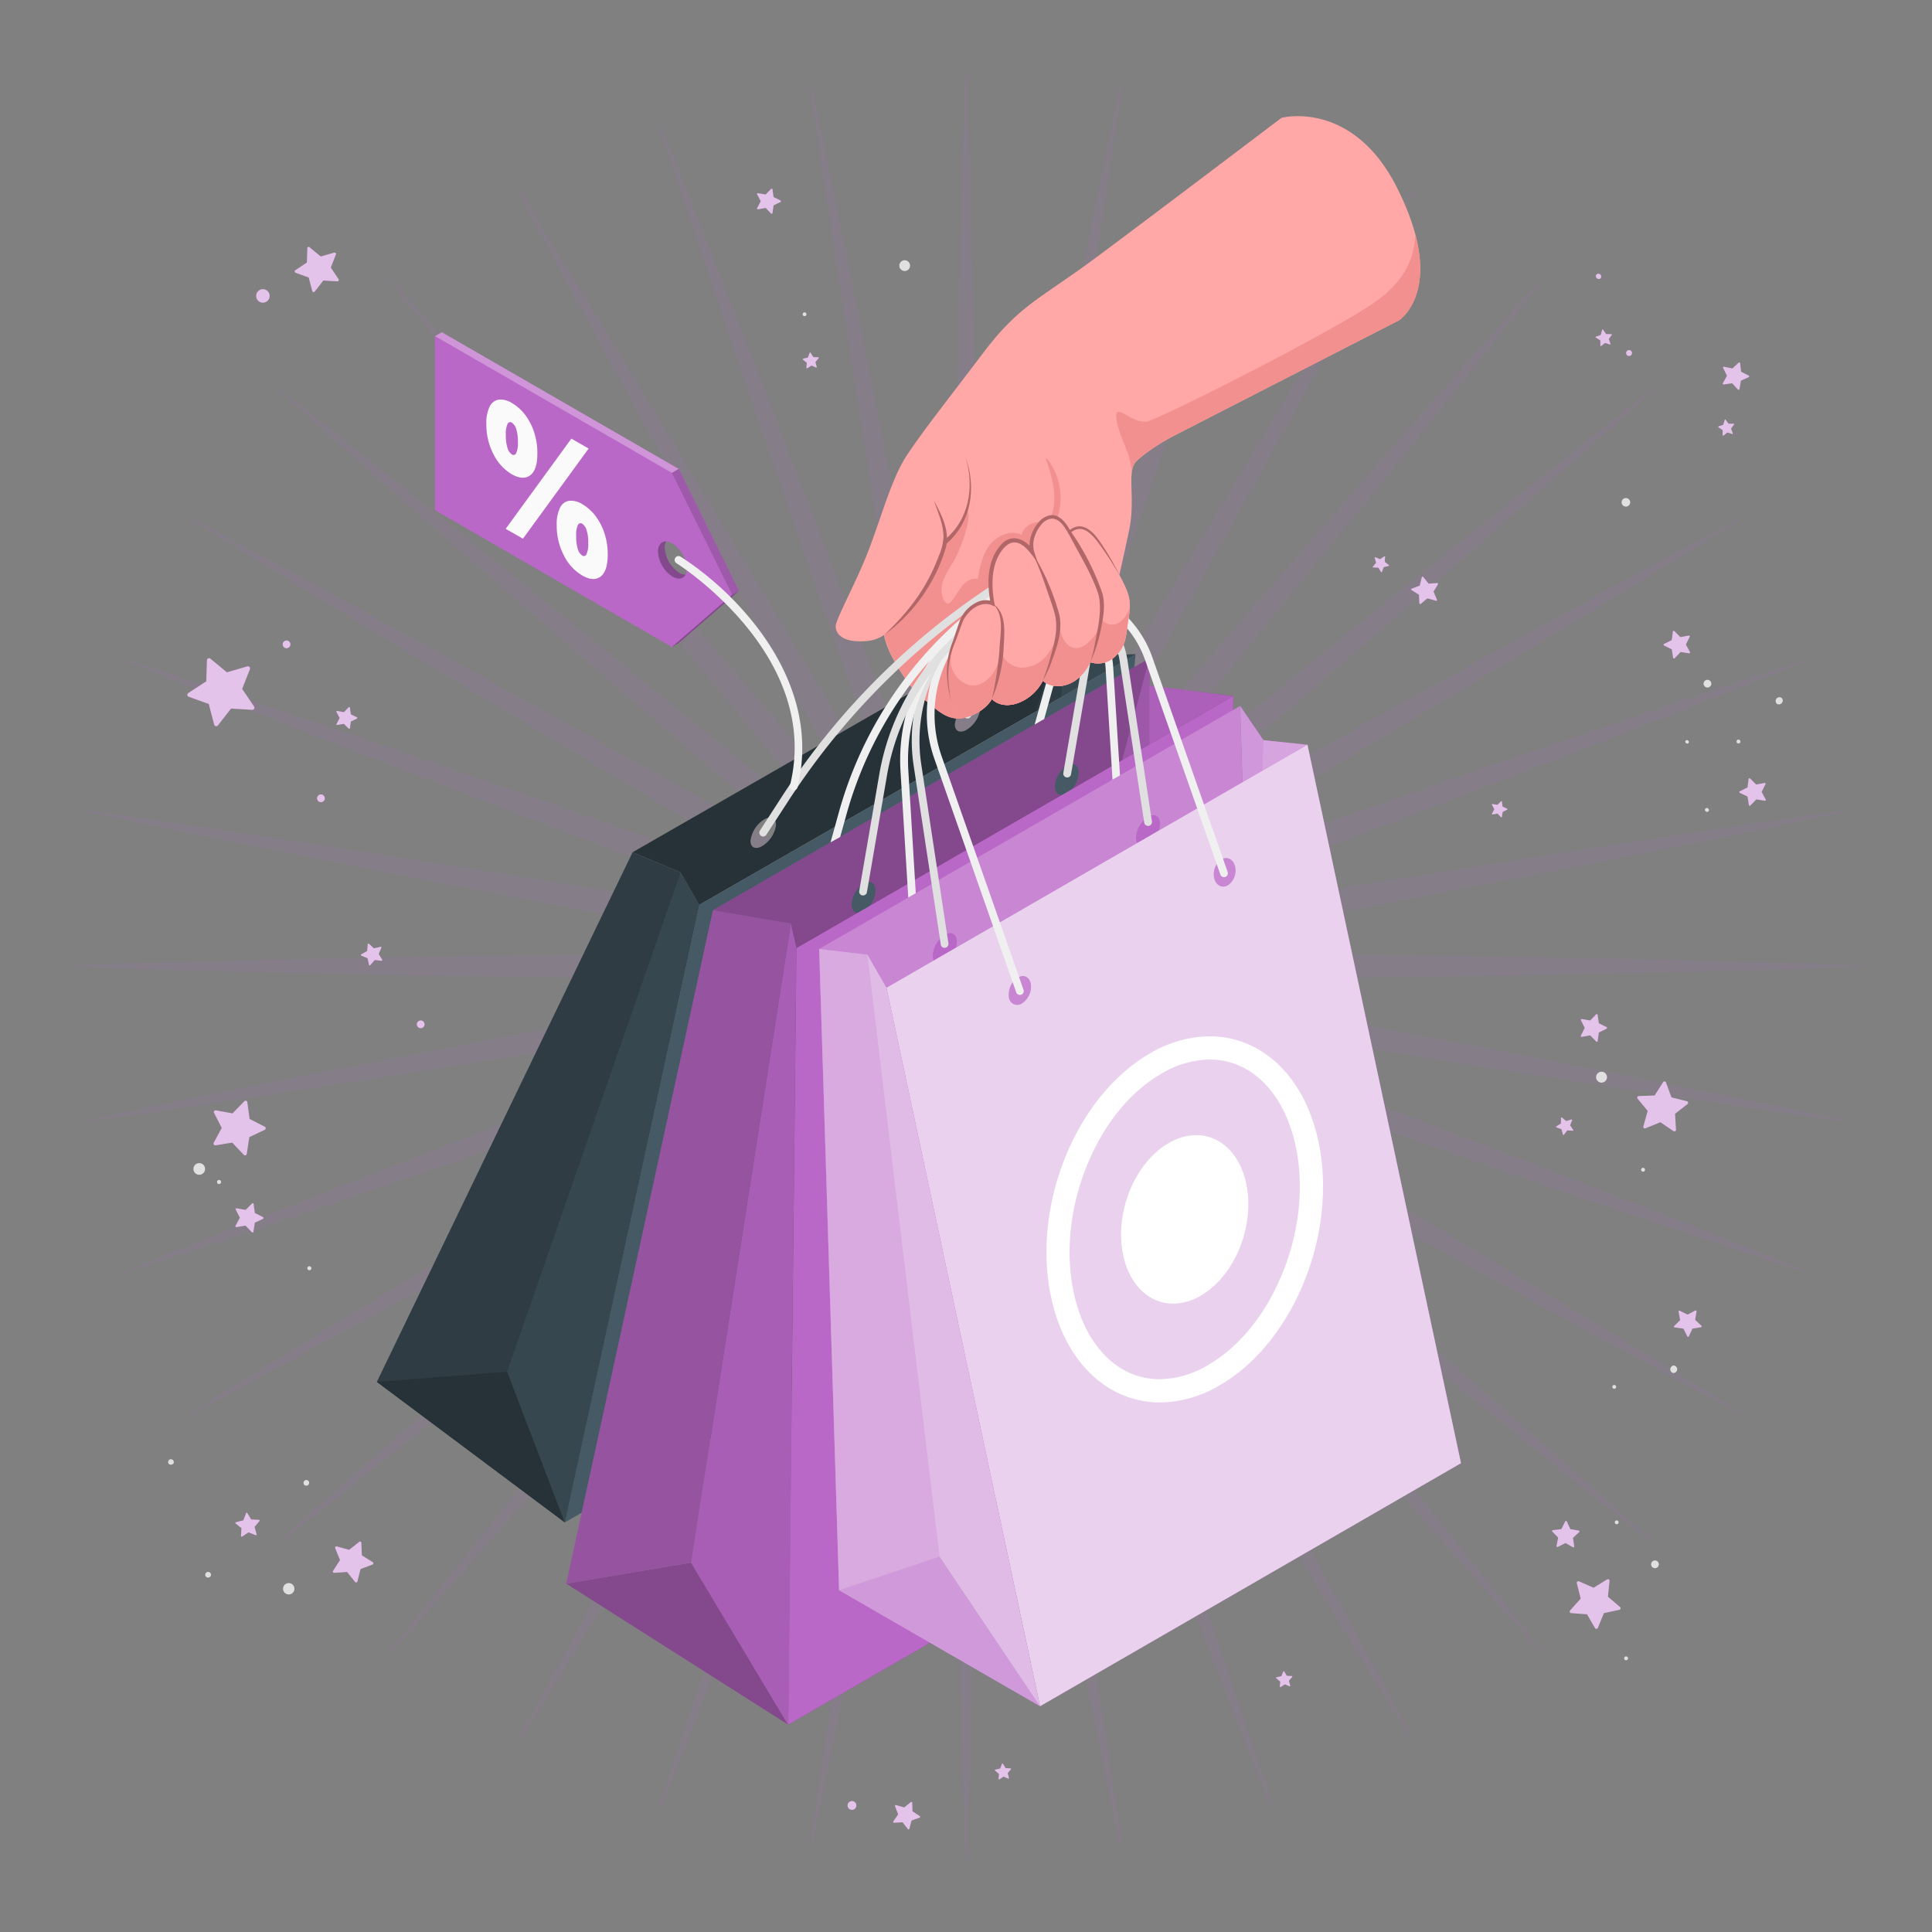 <svg xmlns="http://www.w3.org/2000/svg" viewBox="0 0 500 500"><rect x="0" y="0" width="500" height="500" fill="#808080" stroke="none"/><g id="freepik--sunburst-effect--inject-77"><path id="freepik--Sparkles--inject-77" d="M365.77 252.8c19.29-.35 38.59-.58 57.88-1l28.94-.68c9.65-.3 19.3-.53 29-.89v-.42c-9.65-.36-19.3-.59-29-.89l-28.94-.68c-19.29-.44-38.59-.67-57.88-1s-38.59-.58-57.89-.67h-18.21c6-1 12-2.11 17.94-3.16 19-3.44 37.93-7.09 56.89-10.72s37.9-7.27 56.82-11.05l28.39-5.7c9.45-2 18.91-3.87 28.35-5.9l-.08-.42c-9.56 1.32-19.1 2.77-28.65 4.15l-28.62 4.37c-19.08 2.91-38.12 6-57.19 9s-38.1 6.13-57.12 9.39c-6 1.06-12 2.1-18 3.18q8.61-3.11 17.2-6.24c18.1-6.69 36.13-13.57 54.16-20.43s36.07-13.75 54.05-20.76l27-10.54c9-3.58 17.95-7.09 26.9-10.73l-.15-.4c-9.19 3-18.33 6-27.5 9.06l-27.43 9.27c-18.28 6.18-36.49 12.56-54.74 18.83s-36.46 12.66-54.62 19.17c-5.77 2.1-11.53 4.19-17.29 6.31q8-4.58 15.95-9.18c16.66-9.73 33.22-19.64 49.79-29.53s33.13-19.8 49.62-29.83L426 149.66c8.21-5.09 16.45-10.11 24.62-15.24l-.21-.37c-8.53 4.51-17 9.13-25.51 13.7l-25.4 13.88c-16.93 9.27-33.76 18.71-50.64 28.06s-33.71 18.79-50.47 28.36q-8 4.6-15.92 9.22 7.06-5.9 14.1-11.82c14.72-12.47 29.31-25.1 43.91-37.72s29.19-25.25 43.69-38l21.73-19.12c7.2-6.43 14.45-12.81 21.61-19.29l-.28-.32c-7.62 5.92-15.16 11.95-22.74 17.92L381.88 137c-15.06 12.06-30 24.28-45 36.42S307 197.8 292.11 210.13Q285.06 216 278 222q6-7 11.85-14.09c12.33-14.84 24.5-29.82 36.69-44.77s24.36-29.94 36.42-45l18.09-22.61c6-7.58 12-15.12 17.92-22.74l-.32-.28c-6.48 7.16-12.86 14.41-19.29 21.61l-19.12 21.73c-12.74 14.5-25.32 29.13-38 43.69s-25.24 29.17-37.69 43.89q-5.93 7-11.82 14.1 4.63-8 9.22-15.92c9.57-16.76 18.95-33.62 28.36-50.47s18.79-33.71 28.06-50.64l13.88-25.4c4.57-8.51 9.19-17 13.7-25.51l-.37-.21c-5.13 8.17-10.15 16.41-15.24 24.62l-15 24.72c-10 16.49-19.88 33.09-29.83 49.62s-19.8 33.13-29.53 49.79l-9.18 16c2.12-5.76 4.21-11.52 6.31-17.29 6.51-18.16 12.83-36.39 19.17-54.62s12.65-36.46 18.83-54.74L320.33 60c3-9.17 6.1-18.31 9.06-27.5l-.4-.15c-3.64 8.95-7.15 17.93-10.73 26.9l-10.54 27c-7 18-13.83 36-20.76 54.05s-13.74 36.06-20.43 54.16l-6.24 17.2c1.08-6 2.12-12 3.18-18 3.26-19 6.31-38.07 9.39-57.12s6.13-38.11 9-57.19l4.36-28.62c1.39-9.55 2.84-19.09 4.16-28.65l-.42-.08c-2 9.44-3.94 18.9-5.9 28.35l-5.7 28.39c-3.78 18.92-7.36 37.88-11 56.82s-7.28 37.91-10.72 56.89c-1 6-2.13 12-3.16 17.94v-18.21c-.09-19.3-.39-38.59-.67-57.89s-.58-38.59-1-57.88l-.71-29.01c-.3-9.64-.53-19.29-.89-28.94h-.42c-.36 9.65-.59 19.3-.89 28.94l-.68 28.95c-.44 19.29-.67 38.59-1 57.88s-.58 38.59-.67 57.89v18.21c-1-6-2.11-12-3.16-17.94-3.44-19-7.09-37.93-10.72-56.89s-7.27-37.9-11.05-56.82l-5.7-28.39c-2-9.45-3.87-18.91-5.9-28.35l-.42.08c1.32 9.56 2.77 19.1 4.15 28.65l4.37 28.62c2.91 19.08 6 38.12 9 57.19s6.13 38.1 9.39 57.12c1.06 6 2.1 12 3.18 18q-3.11-8.61-6.24-17.2c-6.69-18.1-13.57-36.13-20.43-54.16s-13.75-36.07-20.76-54l-10.54-27c-3.58-9-7.09-18-10.73-26.9l-.4.15c3 9.19 6 18.33 9.06 27.5l9.27 27.43c6.18 18.28 12.56 36.49 18.83 54.74s12.66 36.46 19.17 54.62c2.1 5.77 4.19 11.53 6.31 17.29q-4.58-8-9.18-16c-9.73-16.66-19.64-33.22-29.53-49.79s-19.8-33.13-29.83-49.62L149.66 74c-5.09-8.21-10.11-16.45-15.24-24.62l-.37.21c4.51 8.53 9.13 17 13.7 25.51l13.88 25.4c9.27 16.93 18.71 33.76 28.06 50.64s18.79 33.71 28.36 50.47q4.6 8 9.22 15.92-5.9-7.07-11.82-14.1c-12.47-14.72-25.1-29.31-37.72-43.91s-25.25-29.19-38-43.69L120.62 94.1c-6.43-7.2-12.81-14.45-19.29-21.61l-.32.28c5.92 7.62 11.95 15.16 17.92 22.74L137 118.12c12.06 15.06 24.28 30 36.42 45s24.36 29.93 36.69 44.77Q216 214.94 222 222q-7-6-14.09-11.85c-14.84-12.33-29.82-24.5-44.78-36.69s-29.93-24.36-45-36.42l-22.62-18.11c-7.58-6-15.12-12-22.74-17.92l-.28.32c7.16 6.48 14.41 12.86 21.6 19.29l21.74 19.12c14.5 12.74 29.13 25.32 43.69 38s29.19 25.25 43.9 37.72q7.05 5.93 14.11 11.82-8-4.64-15.92-9.22c-16.76-9.57-33.62-19-50.47-28.36s-33.71-18.79-50.64-28.06l-25.4-13.89c-8.51-4.57-17-9.19-25.51-13.7l-.21.37c8.17 5.13 16.41 10.15 24.62 15.24l24.72 15.05c16.49 10 33.09 19.88 49.62 29.83s33.13 19.8 49.79 29.53l16 9.18c-5.76-2.12-11.52-4.21-17.29-6.31-18.16-6.51-36.39-12.83-54.62-19.17s-36.46-12.65-54.74-18.83L60 179.67c-9.17-3-18.31-6.1-27.5-9.06l-.15.4c8.95 3.64 17.93 7.15 26.9 10.73l27 10.54c18 7 36 13.83 54.05 20.76s36.06 13.74 54.16 20.43l17.2 6.24c-6-1.08-12-2.12-18-3.18-19-3.26-38.07-6.31-57.12-9.39s-38.11-6.13-57.19-9l-28.62-4.37c-9.55-1.38-19.09-2.83-28.65-4.15l-.08.42c9.44 2 18.9 3.94 28.35 5.9l28.39 5.7c18.92 3.78 37.88 7.36 56.82 11.05s37.91 7.28 56.89 10.72c6 1 12 2.13 17.94 3.16h-18.21c-19.3.09-38.59.39-57.89.67s-38.59.58-57.88 1l-28.95.68c-9.64.3-19.29.53-28.94.89v.42c9.65.36 19.3.59 28.94.89l28.95.68c19.29.44 38.59.67 57.88 1s38.59.58 57.89.67h18.21c-6 1-12 2.11-17.94 3.16-19 3.44-37.93 7.09-56.89 10.72s-37.9 7.27-56.82 11l-28.39 5.7c-9.45 2-18.91 3.87-28.35 5.9l.08.42c9.56-1.32 19.1-2.77 28.65-4.15l28.62-4.37c19.08-2.91 38.12-6 57.19-9s38.1-6.13 57.12-9.39c6-1.06 12-2.1 18-3.18q-8.61 3.1-17.2 6.24c-18.1 6.69-36.13 13.57-54.16 20.43s-36.07 13.75-54 20.76l-27 10.54c-9 3.58-18 7.09-26.9 10.73l.15.4c9.19-3 18.33-6 27.5-9.06l27.43-9.27c18.28-6.18 36.49-12.56 54.74-18.83s36.46-12.66 54.62-19.17c5.77-2.1 11.53-4.19 17.29-6.31q-8 4.58-16 9.18c-16.66 9.73-33.22 19.64-49.79 29.53s-33.13 19.8-49.62 29.83L74 350.34c-8.21 5.09-16.45 10.11-24.62 15.24l.21.37c8.53-4.51 17-9.13 25.51-13.7l25.4-13.88c16.93-9.27 33.76-18.71 50.64-28.06s33.71-18.79 50.47-28.36q8-4.6 15.92-9.22-7.07 5.89-14.11 11.82c-14.71 12.47-29.3 25.1-43.9 37.72s-29.19 25.25-43.69 38l-21.74 19.11c-7.19 6.43-14.44 12.81-21.6 19.29l.28.32c7.62-5.92 15.16-11.95 22.74-17.92L118.12 363c15.06-12.06 30-24.28 45-36.42s29.94-24.36 44.78-36.69Q214.94 284 222 278q-5.94 7-11.84 14.09c-12.33 14.84-24.5 29.82-36.69 44.77s-24.36 29.94-36.42 45l-18.09 22.61c-6 7.58-12 15.12-17.92 22.74l.32.28c6.48-7.16 12.86-14.41 19.29-21.61l19.12-21.73c12.74-14.5 25.32-29.13 38-43.69s25.25-29.19 37.72-43.91q5.93-7 11.82-14.1-4.64 7.95-9.22 15.92c-9.57 16.76-19 33.62-28.36 50.47s-18.79 33.71-28.06 50.64l-13.88 25.4c-4.57 8.51-9.19 17-13.7 25.51l.37.21c5.13-8.17 10.15-16.41 15.24-24.62l15.05-24.72c10-16.49 19.88-33.09 29.83-49.62s19.8-33.13 29.53-49.79q4.59-8 9.18-15.95c-2.12 5.76-4.21 11.52-6.31 17.29-6.51 18.16-12.83 36.39-19.17 54.62s-12.65 36.46-18.83 54.74L179.67 440c-3 9.17-6.1 18.31-9.06 27.5l.4.15c3.64-8.95 7.15-17.93 10.73-26.9l10.54-27c7-18 13.83-36 20.76-54.05s13.74-36.06 20.43-54.16q3.12-8.59 6.24-17.2c-1.08 6-2.12 12-3.18 18-3.26 19-6.31 38.07-9.39 57.12s-6.13 38.11-9 57.19l-4.37 28.62c-1.38 9.55-2.83 19.09-4.15 28.65l.42.08c2-9.44 3.94-18.9 5.9-28.35l5.7-28.39c3.78-18.92 7.36-37.88 11.05-56.82s7.28-37.91 10.72-56.89c1-6 2.13-12 3.16-17.94v18.21c.09 19.3.39 38.59.67 57.89s.58 38.59 1 57.88l.68 29c.3 9.64.53 19.29.89 28.94h.42c.36-9.65.59-19.3.89-28.94l.68-29c.44-19.29.67-38.59 1-57.88s.58-38.59.67-57.89v-18.21c1 6 2.11 12 3.16 17.94 3.44 19 7.09 37.93 10.72 56.89s7.27 37.9 11 56.82l5.7 28.39c2 9.45 3.87 18.91 5.9 28.35l.42-.08c-1.32-9.56-2.77-19.1-4.16-28.65l-4.36-28.62c-2.91-19.08-6-38.12-9-57.19s-6.13-38.1-9.39-57.12c-1.06-6-2.1-12-3.18-18q3.1 8.61 6.24 17.2c6.69 18.1 13.57 36.13 20.43 54.16s13.75 36.07 20.76 54.05l10.54 27c3.58 9 7.09 17.95 10.73 26.9l.4-.15c-3-9.19-6-18.33-9.06-27.5l-9.27-27.43c-6.18-18.28-12.56-36.49-18.83-54.74s-12.66-36.46-19.17-54.62c-2.1-5.77-4.19-11.53-6.31-17.29q4.58 8 9.18 15.95c9.73 16.66 19.64 33.22 29.53 49.79s19.8 33.13 29.83 49.62l15 24.72c5.09 8.21 10.11 16.45 15.24 24.62l.37-.21c-4.51-8.53-9.13-17-13.7-25.51l-13.88-25.4c-9.27-16.93-18.71-33.76-28.06-50.64s-18.73-33.71-28.25-50.47q-4.6-8-9.22-15.92 5.89 7.06 11.82 14.1c12.47 14.72 25.1 29.31 37.72 43.91s25.25 29.19 38 43.69l19.12 21.73c6.43 7.2 12.81 14.45 19.29 21.61l.32-.28c-5.92-7.62-11.95-15.16-17.92-22.74L363 381.88c-12.06-15.06-24.28-30-36.42-45S302.2 307 289.87 292.11Q284 285.06 278 278q7 5.94 14.08 11.84c14.84 12.33 29.81 24.5 44.77 36.69s30.34 24.36 45.4 36.42l22.21 18.09c7.58 6 15.12 12 22.74 17.92l.28-.32c-7.16-6.48-14.41-12.86-21.61-19.29l-21.73-19.12c-14.5-12.74-29.13-25.32-43.69-38s-29.16-25.23-43.88-37.68q-7-5.93-14.1-11.82 7.95 4.63 15.92 9.22c16.76 9.57 33.62 18.95 50.47 28.36s33.71 18.79 50.64 28.06l25.4 13.88c8.51 4.57 17 9.19 25.51 13.7l.21-.37c-8.17-5.13-16.41-10.15-24.62-15.24l-24.72-15c-16.49-10-33.09-19.88-49.62-29.83s-33.13-19.8-49.79-29.53q-8-4.59-15.95-9.18c5.76 2.12 11.52 4.21 17.29 6.31 18.16 6.51 36.39 12.83 54.62 19.17s36.46 12.65 54.74 18.83l27.43 9.22c9.17 3 18.31 6.1 27.5 9.06l.15-.4c-8.95-3.64-17.93-7.15-26.9-10.73l-27-10.54c-18-7-36-13.83-54.05-20.76s-36.06-13.74-54.16-20.43q-8.59-3.12-17.21-6.24c6 1.08 12 2.12 18 3.18 19 3.26 38.07 6.31 57.12 9.39s38.11 6.13 57.19 9l28.62 4.37c9.55 1.38 19.09 2.83 28.65 4.15l.08-.42c-9.44-2-18.9-3.94-28.35-5.9l-28.39-5.7c-18.92-3.78-37.88-7.36-56.82-11s-37.91-7.28-56.89-10.72c-6-1-12-2.13-17.94-3.16h18.21c19.37-.1 38.66-.4 57.96-.68Z" style="fill:#ba68c8;opacity:.1"/></g><g id="freepik--shopping-bags--inject-77"><g id="freepik--shopping-bags--inject-77"><g id="freepik--Bag--inject-77"><path d="m275.36 169.67 1.24-13.92-112.88 64.81 12.41 5.22 4.83 8.38 112.88-64.82ZM197.2 219c-1.8 1-3.12.27-2.95-1.64a7.74 7.74 0 0 1 3.57-5.33c1.8-1 3.12-.3 3 1.64a7.72 7.72 0 0 1-3.62 5.33Zm52.93-30.11c-1.8 1-3.13.28-3-1.64a7.78 7.78 0 0 1 3.57-5.33c1.81-1 3.14-.3 3 1.64a7.67 7.67 0 0 1-3.57 5.32Z" style="fill:#263238"/><path style="fill:#37474f" d="m275.36 169.67 18.48-.32-25.71 14.77 8.47-28.37-1.24 13.92z"/><path style="opacity:.15" d="m275.36 169.67-.76 10.72-6.47 3.73 8.47-28.37-1.24 13.92z"/><path d="M181 234.16 146.16 394l134-77.11 13.71-147.52Zm32.57-3c-1.73 1-3.11.16-3.11-1.82a6.86 6.86 0 0 1 3.11-5.39c1.72-1 3.11-.18 3.11 1.82a6.83 6.83 0 0 1-3.15 5.34ZM266 200.81c-1.72 1-3.12.16-3.12-1.82a6.87 6.87 0 0 1 3.12-5.39c1.71-1 3.11-.18 3.11 1.82a6.86 6.86 0 0 1-3.11 5.39Z" style="fill:#455a64"/><path style="fill:#37474f" d="m180.96 234.16-34.8 159.82-48.63-36.35 66.19-137.07 12.4 5.22 4.84 8.38z"/><path style="opacity:.15" d="m180.96 234.16-34.8 159.82-48.63-36.35 66.19-137.07 12.4 5.22 4.84 8.38z"/><path style="fill:#263238" d="m97.53 357.63 33.72-2.63 14.91 38.98-48.63-36.35z"/><path style="fill:#37474f" d="m131.25 355 44.88-129.21 4.83 8.37-34.8 159.82L131.25 355z"/></g><g id="freepik--bag--inject-77"><path d="M297.49 177.45v-7.1l-113 65.23 20.18 3.42 1.45 6.4L204 446.33l113-65.24 2.17-200.94Zm-74 58.43c-1.72 1-3.12.16-3.12-1.83a6.85 6.85 0 0 1 3.12-5.38c1.72-1 3.11-.18 3.11 1.82a6.86 6.86 0 0 1-3.06 5.39Zm52.6-30.51c-1.72 1-3.11.16-3.11-1.83a6.88 6.88 0 0 1 3.11-5.39c1.72-1 3.11-.17 3.11 1.83a6.85 6.85 0 0 1-3.06 5.39Z" style="fill:#ba68c8"/><path d="M297.49 177.45v-7.1l-113 65.23 20.18 3.42 1.45 6.4L204 446.33l113-65.24 2.17-200.94Zm-74 58.43c-1.72 1-3.12.16-3.12-1.83a6.85 6.85 0 0 1 3.12-5.38c1.72-1 3.11-.18 3.11 1.82a6.86 6.86 0 0 1-3.06 5.39Zm52.6-30.51c-1.72 1-3.11.16-3.11-1.83a6.88 6.88 0 0 1 3.11-5.39c1.72-1 3.11-.17 3.11 1.83a6.85 6.85 0 0 1-3.06 5.39Z" style="opacity:.3"/><path d="M206.12 245.39 204 446.33l113-65.24 2.17-200.94Zm31.28 2c-1.71 1-3.11.16-3.11-1.82a6.89 6.89 0 0 1 3.11-5.39c1.72-1 3.12-.17 3.12 1.82a6.84 6.84 0 0 1-3.12 5.39Zm52.6-30.51c-1.72 1-3.11.16-3.11-1.83a6.88 6.88 0 0 1 3.11-5.39c1.73-1 3.11-.17 3.11 1.83a6.8 6.8 0 0 1-3.11 5.39ZM146.53 409.84l32.32-5.44 25.1 41.92-57.42-36.48z" style="fill:#ba68c8"/><path style="opacity:.3" d="m146.53 409.84 32.32-5.44 25.1 41.92-57.42-36.48z"/><path style="fill:#ba68c8" d="m178.85 404.4 25.82-165.41 1.45 6.4-2.17 200.93-25.1-41.92z"/><path style="opacity:.1" d="m178.85 404.4 25.82-165.41 1.45 6.4-2.17 200.93-25.1-41.92z"/><path style="fill:#ba68c8" d="m184.5 235.58 20.17 3.41-25.82 165.41-32.32 5.44 37.97-174.26z"/><path style="opacity:.2" d="m184.5 235.58 20.17 3.41-25.82 165.41-32.32 5.44 37.97-174.26z"/><path style="fill:#ba68c8;opacity:.5" d="m297.49 170.34-7.09 26.39 28.71-16.57-21.62-2.72v-7.1z"/><path style="fill:#ba68c8;opacity:.5" d="M297.49 177.44v15.2l21.62-12.48-21.62-2.72z"/></g><g id="freepik--bag--inject-77"><path style="fill:#ba68c8" d="m378.1 378.68-39.74-185.94-11.4-1.2-6.02-8.84 5.16 165.95 52 30.03z"/><path style="fill:#fff;opacity:.4" d="m378.1 378.68-39.74-185.94-11.4-1.2-6.02-8.84 5.16 165.95 52 30.03z"/><path style="fill:#ba68c8;opacity:.2" d="m326.96 191.54-.24 7.92-6.93 4 1.15-20.75 6.02 8.83z"/><path d="m212 245.6 5.16 165.94 108.92-62.89-5.15-165.94Zm32.51 3.52c-1.72 1-3.11.16-3.11-1.83a6.88 6.88 0 0 1 3.11-5.39c1.72-1 3.12-.17 3.12 1.83a6.84 6.84 0 0 1-3.11 5.39Zm52.6-30.51c-1.72 1-3.11.16-3.11-1.83a6.86 6.86 0 0 1 3.11-5.38c1.72-1 3.12-.18 3.11 1.82a6.83 6.83 0 0 1-3.1 5.39Z" style="fill:#ba68c8"/><path d="m212 245.6 5.16 165.94 108.92-62.89-5.15-165.94Zm32.51 3.52c-1.72 1-3.11.16-3.11-1.83a6.88 6.88 0 0 1 3.11-5.39c1.72-1 3.12-.17 3.12 1.83a6.84 6.84 0 0 1-3.11 5.39Zm52.6-30.51c-1.72 1-3.11.16-3.11-1.83a6.86 6.86 0 0 1 3.11-5.38c1.72-1 3.12-.18 3.11 1.82a6.83 6.83 0 0 1-3.1 5.39Z" style="fill:#fff;opacity:.2"/><path style="fill:#ba68c8" d="m212.01 245.59 12.48 1.46 4.94 8.58 39.74 185.94-52.01-30.02-5.15-165.96z"/><path style="fill:#fff;opacity:.55" d="m212.01 245.59 12.48 1.46 4.94 8.58 39.74 185.94-52.01-30.02-5.15-165.96z"/><path style="fill:#ba68c8;opacity:.2" d="m243.16 402.85-18.67-155.8-12.48-1.46 5.15 165.96 26-8.7z"/><path style="fill:#ba68c8;opacity:.4" d="m269.17 441.57-26.01-38.72-26 8.7 52.01 30.02z"/><path d="m338.36 192.74-108.93 62.89 39.74 185.94 108.93-62.89Zm-73.87 66.93a2.15 2.15 0 0 1-3.39-1.67 5.25 5.25 0 0 1 2.3-5c1.57-.92 3.09-.16 3.39 1.7a5.2 5.2 0 0 1-2.3 4.97Zm53.34-30.6c-1.47.9-3.07.15-3.56-1.67a4.65 4.65 0 0 1 1.77-4.94c1.47-.91 3.07-.17 3.57 1.67a4.64 4.64 0 0 1-1.78 4.94Z" style="fill:#ba68c8"/><path d="m338.36 192.74-108.93 62.89 39.74 185.94 108.93-62.89Zm-73.87 66.93a2.15 2.15 0 0 1-3.39-1.67 5.25 5.25 0 0 1 2.3-5c1.57-.92 3.09-.16 3.39 1.7a5.2 5.2 0 0 1-2.3 4.97Zm53.34-30.6c-1.47.9-3.07.15-3.56-1.67a4.65 4.65 0 0 1 1.77-4.94c1.47-.91 3.07-.17 3.57 1.67a4.64 4.64 0 0 1-1.78 4.94Z" style="fill:#fff;opacity:.7"/></g><g id="freepik--Hand--inject-77"><path d="M280.89 68.68c-12.72 9.17-17.65 11-26.66 22.94s-15 19.39-19.51 26.18-7.23 18.64-11.37 28.14c-3 7-7.07 14.61-7.07 16.11 0 2.23 2.15 4.32 7.81 3.87a9.24 9.24 0 0 0 4.68-1.58 18 18 0 0 0 1.2 3.79c1.5 3.64 6.31 11.13 8.88 12.73s6 6.34 11.13 4.81 6.69-4.81 6.69-4.81 2.17 2.68 6.74 1.09a11.87 11.87 0 0 0 6.44-5.81s2.33 2.37 6.4 1 5.93-5.76 5.93-5.76a6.37 6.37 0 0 0 6.38-1.45c2.93-2.77 2.73-5 3.51-9.87s.13-6.45-2.4-11.23c0 0 1.2-5.21 2.52-11.46 1.71-8.09-.49-14.58 1.51-17.48 1-1.48 5.95-5 10.4-7.24C311.14 109 362 82.94 362 82.94s12.71-8-.34-34.14c-11.57-23.19-30-18.31-30-18.31s-43.05 32.62-50.77 38.19Z" style="fill:#ffa8a7"/><path d="M366.29 60.65c-.3 5.91-2.31 11.49-9.72 17-9.37 7-54.14 29.69-59.45 31.35-3.86 1.2-8.83-5.47-8.19-.57s4.45 9.87 3.89 14.88a6.73 6.73 0 0 1 .88-3.49c1-1.48 5.95-5 10.4-7.24C311.14 109 362 82.94 362 82.94s8.74-5.51 4.29-22.29ZM280 167.48a31.7 31.7 0 0 0 1.14-10.62 38.5 38.5 0 0 0-4.22-15.3c-1.29-2.52-3-5.05-5.64-6.1s-6.28.16-6.85 2.94c-2.83-1.36-6.37.16-8.28 2.65s-2.57 5.7-3.11 8.79c-1.56-.37-3.13.66-4.13 1.92s-1.67 2.76-2.76 3.94a1.38 1.38 0 0 1-.66.44c-.54.12-1-.38-1.26-.87a6.54 6.54 0 0 1-.08-5.12 24 24 0 0 1 2.51-4.61c1.33-2.13 5.05-11 3.67-13.64-2.34 5.83-5.23 7.41-5.7 8.88-3.48 11-8 16.88-15.77 23.56a17.79 17.79 0 0 0 1.21 3.79c1.49 3.64 6.3 11.13 8.87 12.73s6 6.34 11.14 4.81 6.68-4.81 6.68-4.81 2.17 2.68 6.74 1.09a11.82 11.82 0 0 0 6.44-5.81 5.94 5.94 0 0 0 5.28 1.25 37.17 37.17 0 0 0 4.78-9.91Z" style="fill:#f28f8f"/><path d="M271 118.74c-.16-.22-.34 0-.27.18 1.1 3.33 2.19 6.69 2.12 10.24a14.31 14.31 0 0 1-.82 4.59 12.92 12.92 0 0 1-.93 2 11 11 0 0 0-1.33 2.22c-.17.61.53.91 1 .77.79-.24 1.31-1.34 1.7-2a13.51 13.51 0 0 0 1-2.17 16.85 16.85 0 0 0 1-5 16.48 16.48 0 0 0-3.47-10.83Z" style="fill:#f28f8f"/><path d="M241.58 129.38c2 3.63 4.3 7.92 3.21 12.3a43.18 43.18 0 0 1-16 22.66 66.14 66.14 0 0 0 6.88-7.44 47.87 47.87 0 0 0 7.33-13.14 13.37 13.37 0 0 0 1.17-4.73c0-3.34-1.45-6.52-2.55-9.65Z" style="fill:#b16668"/><path d="M249.87 118.27c2.85 7.87 1.62 16.86-5 22.51l-.71-.84c6.63-5.13 8.13-13.93 5.7-21.67Z" style="fill:#b16668"/></g><g id="freepik--Cord--inject-77"><path d="M263.94 257.49a1 1 0 0 1-.94-.67l-21.19-60.45a34.66 34.66 0 0 1 15.36-41.46 28.45 28.45 0 0 1 41.06 15.21l19.49 55.55a1 1 0 0 1-1.89.66l-19.49-55.55a26.45 26.45 0 0 0-38.17-14.14 32.69 32.69 0 0 0-14.48 39.07l21.2 60.45a1 1 0 0 1-.62 1.28.91.91 0 0 1-.33.05Z" style="fill:#f0f0f0"/><path d="M244.48 245.31a1 1 0 0 1-1-.85l-7-46.13a42.89 42.89 0 0 1 21.08-43.87 23 23 0 0 1 34.23 16.44l6.33 41.69a1 1 0 0 1-2 .3l-6.32-41.69a21 21 0 0 0-31.25-15 40.92 40.92 0 0 0-20.1 41.8l7 46.13a1 1 0 0 1-.84 1.14Z" style="fill:#e0e0e0"/><path d="m289.85 200.66-1.94 1.12-1.79-29a19 19 0 0 0-28.4-15.25 45.17 45.17 0 0 0-22.63 42.12l1.91 31.51-1.94 1.12-2-32.54a47.2 47.2 0 0 1 23.63-44 21 21 0 0 1 31.4 16.87Z" style="fill:#f0f0f0"/><path d="M223.35 231.74h-.17a1 1 0 0 1-.81-1.16l5.17-30.08a63.64 63.64 0 0 1 31-44.47A15.78 15.78 0 0 1 282 172.36l-4.81 28a1 1 0 0 1-2-.33L280 172a13.78 13.78 0 0 0-20.47-14.27 61.72 61.72 0 0 0-30 43.08l-5.17 30.08a1 1 0 0 1-1.01.85Z" style="fill:#e0e0e0"/><path d="m277.93 158.38-7.69 27.7-2.48 1.43 8.24-29.67a6.77 6.77 0 0 0-9.91-7.68A101.08 101.08 0 0 0 219 211l-1.56 5.61-2.5 1.39 2.1-7.57a103.05 103.05 0 0 1 48-62 8.77 8.77 0 0 1 12.84 9.95Z" style="fill:#f0f0f0"/><path d="M197.51 216.49a1 1 0 0 1-.54-.16 1 1 0 0 1-.3-1.38l5.63-8.71a187.29 187.29 0 0 1 63.4-60.32 4.92 4.92 0 0 1 6.59 6.92l-21.11 32.7a1 1 0 0 1-1.68-1.08l21.11-32.7a2.92 2.92 0 0 0-3.91-4.11 185.27 185.27 0 0 0-62.7 59.67l-5.65 8.68a1 1 0 0 1-.84.49Z" style="fill:#e0e0e0"/></g><g id="freepik--Fingers--inject-77"><path d="M250 185.67c5.17-1.54 6.69-4.81 6.69-4.81s2.17 2.68 6.74 1.09a11.87 11.87 0 0 0 6.44-5.81s2.33 2.37 6.4 1 5.93-5.76 5.93-5.76a6.37 6.37 0 0 0 6.38-1.45c2.93-2.77 2.73-5 3.51-9.87s.13-6.45-2.4-11.23c-2.72-5-6.56-11.23-9-12a3.94 3.94 0 0 0-4 1 14.73 14.73 0 0 0-2.16-3c-1.47-1.47-4.18-1.25-5.88 1.29s-2.16 5-1.52 7c-2.78-3.85-5.68-4-7.93-1.42s-3.78 7.42-2.4 14.6c-3-1.35-6.79 1.38-8.1 4.59s-3.6 10.49-3.6 10.49-.28 15.82 4.9 14.29Z" style="fill:#ffa8a7"/><path d="M292.07 160a23.68 23.68 0 0 0 .3-2.82 7 7 0 0 1-3 4.09c-1.63.86-4.11.19-4.46-1.62a8.91 8.91 0 0 1-2.28 5.63c-1.21 1.47-3 2.79-4.86 2.34-2.18-.52-3.07-3.06-3.61-5.23a17.33 17.33 0 0 1-3.23 7.19 8.26 8.26 0 0 1-6.94 3.19c-2.63-.27-5.07-2.57-5-5.22a11.94 11.94 0 0 1-2.22 7c-1.53 2-4 3.56-6.44 2.58a6.75 6.75 0 0 1-4.27-5.59 23.38 23.38 0 0 0-.14-2.79c-.48 1.47-.81 2.51-.81 2.51s-.32 16 4.84 14.44 6.69-4.81 6.69-4.81 2.17 2.68 6.74 1.09a11.87 11.87 0 0 0 6.44-5.81s2.33 2.37 6.4 1 5.93-5.76 5.93-5.76a6.37 6.37 0 0 0 6.38-1.45c2.96-2.85 2.76-5.08 3.54-9.96Z" style="fill:#f28f8f"/><path d="M276.85 137.17a64.65 64.65 0 0 1 8.46 16.44c.79 3 .23 6.16-.38 9.13a38.42 38.42 0 0 1-2.75 8.59 36.33 36.33 0 0 0 1.11-4.34c.76-4.26 2-8.82 1-13.09-1.83-5.63-5.14-10.73-7.84-16ZM267.17 143a61.14 61.14 0 0 1 7 16.16c.93 4.46-.87 8.93-2.38 13.05a34.61 34.61 0 0 1-1.95 4c.52-1.37 1-2.74 1.45-4.14 1.1-4 2.69-8.53 1.81-12.63-.54-2.42-1.89-5.88-2.68-8.28a79 79 0 0 0-3.26-8.12ZM256.84 156.15c4 2.54 3 8.12 2.87 12.15a38.53 38.53 0 0 1-3 12.56 89.79 89.79 0 0 0 1.95-12.65c.12-4 1.47-9-1.78-12.06Z" style="fill:#b16668"/><path d="M289.67 148.78a82.78 82.78 0 0 0-5.29-8.14c-1.81-2.43-4.42-5.4-7.38-2.66l-.35.36-.24-.43c-1.42-2.53-3.39-5.1-6.34-2.76-1.93 1.85-3.22 5-2.42 7.66l1 3c-2-2.79-5.14-7.88-8.78-4.06-3.43 3.82-3.38 9.53-2.53 14.34l.17.9-.84-.37c-3-1.2-6.16 1.43-7.4 4-.55 1.27-1.56 4.24-2.07 5.56a22.13 22.13 0 0 0-1.6 11.59 30.54 30.54 0 0 0 .59 3.93 33.78 33.78 0 0 1-1.14-7.89 21.06 21.06 0 0 1 1.54-7.84c.49-1.4 1.43-4.35 1.95-5.68a8.81 8.81 0 0 1 4.28-4.42 5.2 5.2 0 0 1 4.25-.17l-.68.53c-1-5.1-1-11.17 2.69-15.28 2.87-3.14 6.52-1.33 8.53 1.71l-.89.45c-.9-3.14.51-6.52 2.78-8.69 3.46-2.67 6 0 7.59 3.13l-.6-.07c3.39-3 6.34-.07 8.29 2.88a71.57 71.57 0 0 1 4.92 8.41Z" style="fill:#b16668"/></g></g><path id="freepik--Logo--inject-77" d="M341.24 295.58c-3.61-17.25-14.93-27.38-28.19-27.38a30.93 30.93 0 0 0-15.45 4.44c-19.13 11.05-30.6 39.22-25.6 62.93 3.62 17.24 14.94 27.38 28.2 27.38a30.93 30.93 0 0 0 15.45-4.44c19.09-11.05 30.56-39.22 25.59-62.93Zm-9.34 33.94c-4.34 10.66-11.2 19.11-19.3 23.78a24.79 24.79 0 0 1-12.44 3.64c-10.84 0-19.4-8.66-22.32-22.6-2.16-10.31-.93-21.93 3.46-32.72s11.2-19.1 19.3-23.78a24.91 24.91 0 0 1 12.45-3.63c10.84 0 19.39 8.66 22.31 22.6 2.16 10.31.93 21.92-3.46 32.71Zm-29.44-33.69c-8.8 5.08-14.07 18-11.79 28.94s11.27 15.63 20.07 10.55 14.08-18 11.79-28.94-11.27-15.63-20.07-10.55Z" style="fill:#fff"/></g><g id="freepik--Tag--inject-77"><g id="freepik--tag--inject-77"><g id="freepik--Discount--inject-77"><g id="freepik--Label--inject-77"><path d="M112.58 87v45l61.3 35.4 1.76-1 15.61-13.52-15.61-31.54L114.34 86Zm64.84 61.74a3.62 3.62 0 0 1-1.63-.5 8.31 8.31 0 0 1-3.74-6.5 3.42 3.42 0 0 1 .37-1.63 3.4 3.4 0 0 1 1.61.49 8.26 8.26 0 0 1 3.75 6.49 3.36 3.36 0 0 1-.36 1.63Z" style="fill:#ba68c8"/><path d="M112.58 87v45l61.3 35.4 15.61-13.52-15.61-31.55Zm57.71 55.76c0-2.38 1.68-3.35 3.74-2.16a8.26 8.26 0 0 1 3.75 6.49c0 2.4-1.67 3.37-3.75 2.16a8.29 8.29 0 0 1-3.74-6.51Z" style="fill:#ba68c8"/><path d="M170.29 142.74a8.29 8.29 0 0 0 3.74 6.49c1.51.87 2.79.61 3.39-.51a3.53 3.53 0 0 1-1.63-.5 8.32 8.32 0 0 1-3.75-6.5 3.34 3.34 0 0 1 .38-1.62 1.89 1.89 0 0 0-1.41.53 2.9 2.9 0 0 0-.72 2.11Z" style="opacity:.3"/><g style="opacity:.3"><path style="fill:#fff" d="m112.58 86.98 1.76-1.02 61.3 35.4-1.76 1.02-61.3-35.4z"/></g><path d="m173.88 122.38 15.61 31.54 1.76-1.01-15.61-31.55-1.76 1.02z" style="opacity:.15"/><path d="m189.49 153.92-15.61 13.52 1.76-1.02 15.61-13.51-1.76 1.01z" style="opacity:.3"/></g><path d="M137.23 123q1.85-1.39 1.84-5.7a17.26 17.26 0 0 0-.85-5.47 15.46 15.46 0 0 0-2.36-4.53 11.77 11.77 0 0 0-3.39-3 5.25 5.25 0 0 0-3.39-.87 3.13 3.13 0 0 0-2.36 1.81 9.57 9.57 0 0 0-.85 4.47 16.69 16.69 0 0 0 1.84 7.84 12.46 12.46 0 0 0 4.76 5.2q2.91 1.63 4.76.25Zm-5.88-7a10.6 10.6 0 0 1-.44-3.41 6.31 6.31 0 0 1 .44-2.89.75.75 0 0 1 1.12-.32 3 3 0 0 1 1.12 1.61 10.6 10.6 0 0 1 .44 3.41 6.31 6.31 0 0 1-.44 2.89.75.75 0 0 1-1.12.32 3 3 0 0 1-1.12-1.61Zm25.08 22a15.46 15.46 0 0 0-2.36-4.53 11.81 11.81 0 0 0-3.39-3 5.33 5.33 0 0 0-3.39-.86 3.12 3.12 0 0 0-2.36 1.8 9.65 9.65 0 0 0-.85 4.48 16.62 16.62 0 0 0 1.84 7.83 12.43 12.43 0 0 0 4.76 5.21q2.91 1.68 4.75.29t1.85-5.71a17.53 17.53 0 0 0-.85-5.51Zm-4.64 5.44a.73.73 0 0 1-1.11.33 2.9 2.9 0 0 1-1.12-1.62 10.22 10.22 0 0 1-.44-3.4 6.17 6.17 0 0 1 .44-2.89.75.75 0 0 1 1.12-.32 2.87 2.87 0 0 1 1.11 1.61 10.22 10.22 0 0 1 .45 3.4 6.09 6.09 0 0 1-.45 2.84Zm-3.92-29.92-17 23.34 4.47 2.55 17-23.33Z" style="fill:#fafafa"/></g><path d="M205.41 204.53h-.25a1 1 0 0 1-.73-1.21c8.25-33.15-27.79-56.56-29.33-57.54a1 1 0 1 1 1.08-1.68c14.44 9.2 37 32.13 30.2 59.7a1 1 0 0 1-.97.73Z" style="fill:#f0f0f0"/></g></g><g id="freepik--Stars--inject-77"><g id="freepik--stars--inject-77"><path d="m64 285.25.6 4.34 3.92 2a.44.44 0 0 1 0 .79l-4 1.91-.66 4.34a.45.45 0 0 1-.76.24l-3-3.17-4.32.71a.45.45 0 0 1-.47-.65l2.08-3.86-2-3.9a.45.45 0 0 1 .48-.64l4.31.78 3.06-3.14a.44.44 0 0 1 .76.25Z" style="fill:#ba68c8"/><path d="m64 285.25.6 4.34 3.92 2a.44.44 0 0 1 0 .79l-4 1.91-.66 4.34a.45.45 0 0 1-.76.24l-3-3.17-4.32.71a.45.45 0 0 1-.47-.65l2.08-3.86-2-3.9a.45.45 0 0 1 .48-.64l4.31.78 3.06-3.14a.44.44 0 0 1 .76.25Z" style="fill:#fff;opacity:.6"/><path d="m54.49 170.5 4.24 3.5 5.27-1.55a.56.56 0 0 1 .67.74l-2 5.1 3.08 4.54a.56.56 0 0 1-.49.87l-5.47-.32-3.37 4.32a.55.55 0 0 1-1-.2l-1.39-5.3-5.16-1.87a.55.55 0 0 1-.11-1l4.62-3 .18-5.48a.55.55 0 0 1 .93-.35Z" style="fill:#ba68c8"/><path d="m54.49 170.5 4.24 3.5 5.27-1.55a.56.56 0 0 1 .67.74l-2 5.1 3.08 4.54a.56.56 0 0 1-.49.87l-5.47-.32-3.37 4.32a.55.55 0 0 1-1-.2l-1.39-5.3-5.16-1.87a.55.55 0 0 1-.11-1l4.62-3 .18-5.48a.55.55 0 0 1 .93-.35Z" style="fill:#fff;opacity:.6"/><path d="m80.21 64.08 2.8 2.3 3.48-1a.37.37 0 0 1 .44.49l-1.32 3.37 2 3a.36.36 0 0 1-.32.57l-3.61-.21-2.23 2.85a.36.36 0 0 1-.64-.13l-.91-3.5-3.4-1.23a.37.37 0 0 1-.08-.65l3-2 .12-3.62a.36.36 0 0 1 .67-.24Z" style="fill:#ba68c8"/><path d="m80.21 64.08 2.8 2.3 3.48-1a.37.37 0 0 1 .44.49l-1.32 3.37 2 3a.36.36 0 0 1-.32.57l-3.61-.21-2.23 2.85a.36.36 0 0 1-.64-.13l-.91-3.5-3.4-1.23a.37.37 0 0 1-.08-.65l3-2 .12-3.62a.36.36 0 0 1 .67-.24Z" style="fill:#fff;opacity:.6"/><path d="m431.16 280.15 1.41 3.85 4 1a.42.42 0 0 1 .16.73l-3.24 2.53.26 4.1a.42.42 0 0 1-.65.37l-3.4-2.3-3.85 1.57a.41.41 0 0 1-.55-.5l1.12-4-2.61-3.16a.41.41 0 0 1 .31-.68l4.1-.15 2.2-3.46a.42.42 0 0 1 .74.1Z" style="fill:#ba68c8"/><path d="m431.16 280.15 1.41 3.85 4 1a.42.42 0 0 1 .16.73l-3.24 2.53.26 4.1a.42.42 0 0 1-.65.37l-3.4-2.3-3.85 1.57a.41.41 0 0 1-.55-.5l1.12-4-2.61-3.16a.41.41 0 0 1 .31-.68l4.1-.15 2.2-3.46a.42.42 0 0 1 .74.1Z" style="fill:#fff;opacity:.6"/><path d="m65.63 311.58.32 2.34 2.12 1.08a.24.24 0 0 1 0 .43l-2.13 1-.35 2.34a.24.24 0 0 1-.41.13l-1.64-1.71-2.33.38a.23.23 0 0 1-.25-.34l1.12-2.09-1.08-2.09a.24.24 0 0 1 .26-.34l2.32.41 1.67-1.68a.23.23 0 0 1 .38.14Z" style="fill:#ba68c8"/><path d="m65.63 311.58.32 2.34 2.12 1.08a.24.24 0 0 1 0 .43l-2.13 1-.35 2.34a.24.24 0 0 1-.41.13l-1.64-1.71-2.33.38a.23.23 0 0 1-.25-.34l1.12-2.09-1.08-2.09a.24.24 0 0 1 .26-.34l2.32.41 1.67-1.68a.23.23 0 0 1 .38.14Z" style="fill:#fff;opacity:.6"/><path d="m231.88 467.15 2.12.62 1.72-1.39a.22.22 0 0 1 .36.16l.07 2.22L238 470a.22.22 0 0 1 0 .4l-2.09.74-.57 2.14a.22.22 0 0 1-.39.08l-1.35-1.75-2.21.11a.22.22 0 0 1-.2-.34l1.25-1.83-.79-2.06a.22.22 0 0 1 .23-.34Z" style="fill:#ba68c8"/><path d="m231.88 467.15 2.12.62 1.72-1.39a.22.22 0 0 1 .36.16l.07 2.22L238 470a.22.22 0 0 1 0 .4l-2.09.74-.57 2.14a.22.22 0 0 1-.39.08l-1.35-1.75-2.21.11a.22.22 0 0 1-.2-.34l1.25-1.83-.79-2.06a.22.22 0 0 1 .23-.34Z" style="fill:#fff;opacity:.6"/><path d="m450.34 94 .26 2.2 1.95 1a.22.22 0 0 1 0 .4l-2 .92-.38 2.18a.23.23 0 0 1-.39.12l-1.5-1.63-2.19.31a.22.22 0 0 1-.22-.33l1.08-1.93-1-2a.22.22 0 0 1 .24-.32l2.17.43 1.64-1.53a.23.23 0 0 1 .34.18Z" style="fill:#ba68c8"/><path d="m450.34 94 .26 2.2 1.95 1a.22.22 0 0 1 0 .4l-2 .92-.38 2.18a.23.23 0 0 1-.39.12l-1.5-1.63-2.19.31a.22.22 0 0 1-.22-.33l1.08-1.93-1-2a.22.22 0 0 1 .24-.32l2.17.43 1.64-1.53a.23.23 0 0 1 .34.18Z" style="fill:#fff;opacity:.6"/><path d="m93.51 399.2.14 3.33 2.83 1.77a.34.34 0 0 1-.06.6l-3.12 1.17-.81 3.23a.34.34 0 0 1-.59.12l-2.07-2.6-3.33.23a.33.33 0 0 1-.3-.52l1.8-2.78-1.25-3.09a.33.33 0 0 1 .4-.45l3.21.89L93 399a.33.33 0 0 1 .51.2Z" style="fill:#ba68c8"/><path d="m93.51 399.2.14 3.33 2.83 1.77a.34.34 0 0 1-.06.6l-3.12 1.17-.81 3.23a.34.34 0 0 1-.59.12l-2.07-2.6-3.33.23a.33.33 0 0 1-.3-.52l1.8-2.78-1.25-3.09a.33.33 0 0 1 .4-.45l3.21.89L93 399a.33.33 0 0 1 .51.2Z" style="fill:#fff;opacity:.6"/><path d="m433 170.23-.35-2.18-2-1a.22.22 0 0 1 0-.4l2-1 .29-2.19a.22.22 0 0 1 .38-.13l1.56 1.56 2.18-.41a.23.23 0 0 1 .24.32l-1 2 1.06 1.94a.23.23 0 0 1-.24.33l-2.18-.34-1.52 1.6a.23.23 0 0 1-.42-.1Z" style="fill:#ba68c8"/><path d="m433 170.23-.35-2.18-2-1a.22.22 0 0 1 0-.4l2-1 .29-2.19a.22.22 0 0 1 .38-.13l1.56 1.56 2.18-.41a.23.23 0 0 1 .24.32l-1 2 1.06 1.94a.23.23 0 0 1-.24.33l-2.18-.34-1.52 1.6a.23.23 0 0 1-.42-.1Z" style="fill:#fff;opacity:.6"/><path d="m452.61 208.33-.35-2.19-2-.95a.22.22 0 0 1 0-.4l2-1 .28-2.19a.23.23 0 0 1 .38-.13l1.57 1.56 2.17-.4a.22.22 0 0 1 .24.32l-1 2 1.06 1.94a.22.22 0 0 1-.23.33l-2.19-.34-1.54 1.57a.22.22 0 0 1-.39-.12Z" style="fill:#ba68c8"/><path d="m452.61 208.33-.35-2.19-2-.95a.22.22 0 0 1 0-.4l2-1 .28-2.19a.23.23 0 0 1 .38-.13l1.57 1.56 2.17-.4a.22.22 0 0 1 .24.32l-1 2 1.06 1.94a.22.22 0 0 1-.23.33l-2.19-.34-1.54 1.57a.22.22 0 0 1-.39-.12Z" style="fill:#fff;opacity:.6"/><path d="m409.36 263.73 2.18.37 1.54-1.59a.22.22 0 0 1 .38.13l.32 2.18 2 1a.23.23 0 0 1 0 .4l-2 1-.31 2.19a.22.22 0 0 1-.38.13l-1.55-1.58-2.18.37a.22.22 0 0 1-.23-.32l1-2-1-2a.22.22 0 0 1 .23-.28Z" style="fill:#ba68c8"/><path d="m409.36 263.73 2.18.37 1.54-1.59a.22.22 0 0 1 .38.13l.32 2.18 2 1a.23.23 0 0 1 0 .4l-2 1-.31 2.19a.22.22 0 0 1-.38.13l-1.55-1.58-2.18.37a.22.22 0 0 1-.23-.32l1-2-1-2a.22.22 0 0 1 .23-.28Z" style="fill:#fff;opacity:.6"/><path d="m414.92 85.41.77 1.06H417a.13.13 0 0 1 .11.21l-.76 1.06.44 1.24a.13.13 0 0 1-.16.17l-1.25-.4-1 .8a.13.13 0 0 1-.21-.1V88.1l-1.17-.74a.13.13 0 0 1 0-.23l1.25-.42.36-1.25a.14.14 0 0 1 .31-.05Z" style="fill:#ba68c8"/><path d="m414.92 85.41.77 1.06H417a.13.13 0 0 1 .11.21l-.76 1.06.44 1.24a.13.13 0 0 1-.16.17l-1.25-.4-1 .8a.13.13 0 0 1-.21-.1V88.1l-1.17-.74a.13.13 0 0 1 0-.23l1.25-.42.36-1.25a.14.14 0 0 1 .31-.05Z" style="fill:#fff;opacity:.6"/><path d="m196.15 50 2 .34 1.41-1.45a.21.21 0 0 1 .35.11l.29 2 1.81.89a.21.21 0 0 1 0 .37l-1.81.89-.28 2a.21.21 0 0 1-.35.12l-1.41-1.45-2 .35a.21.21 0 0 1-.22-.3l.94-1.79-.94-1.78a.21.21 0 0 1 .21-.3Z" style="fill:#ba68c8"/><path d="m196.15 50 2 .34 1.41-1.45a.21.21 0 0 1 .35.11l.29 2 1.81.89a.21.21 0 0 1 0 .37l-1.81.89-.28 2a.21.21 0 0 1-.35.12l-1.41-1.45-2 .35a.21.21 0 0 1-.22-.3l.94-1.79-.94-1.78a.21.21 0 0 1 .21-.3Z" style="fill:#fff;opacity:.6"/><path d="m386.25 208.08 1.29.22.92-.94a.13.13 0 0 1 .22.07l.19 1.3 1.18.58a.13.13 0 0 1 0 .23l-1.17.59-.19 1.29a.14.14 0 0 1-.23.08l-.91-.94-1.29.22a.13.13 0 0 1-.14-.19l.6-1.16-.61-1.16a.13.13 0 0 1 .14-.19Z" style="fill:#ba68c8"/><path d="m386.25 208.08 1.29.22.92-.94a.13.13 0 0 1 .22.07l.19 1.3 1.18.58a.13.13 0 0 1 0 .23l-1.17.59-.19 1.29a.14.14 0 0 1-.23.08l-.91-.94-1.29.22a.13.13 0 0 1-.14-.19l.6-1.16-.61-1.16a.13.13 0 0 1 .14-.19Z" style="fill:#fff;opacity:.6"/><path d="m330.36 434.09 1.27-.3.48-1.22a.13.13 0 0 1 .23 0l.69 1.12 1.3.07a.14.14 0 0 1 .1.22l-.86 1 .34 1.27a.13.13 0 0 1-.18.16l-1.21-.51-1.1.71a.14.14 0 0 1-.21-.12l.11-1.31-1-.83a.13.13 0 0 1 .04-.26Z" style="fill:#ba68c8"/><path d="m330.36 434.09 1.27-.3.48-1.22a.13.13 0 0 1 .23 0l.69 1.12 1.3.07a.14.14 0 0 1 .1.22l-.86 1 .34 1.27a.13.13 0 0 1-.18.16l-1.21-.51-1.1.71a.14.14 0 0 1-.21-.12l.11-1.31-1-.83a.13.13 0 0 1 .04-.26Z" style="fill:#fff;opacity:.6"/><path d="m446.56 108.59.78 1.06h1.31a.13.13 0 0 1 .11.21l-.76 1.06.44 1.23a.13.13 0 0 1-.16.17l-1.25-.39-1 .8a.13.13 0 0 1-.21-.1v-1.31l-1.08-.74a.14.14 0 0 1 0-.24l1.24-.41.37-1.26a.13.13 0 0 1 .21-.08Z" style="fill:#ba68c8"/><path d="m446.56 108.59.78 1.06h1.31a.13.13 0 0 1 .11.21l-.76 1.06.44 1.23a.13.13 0 0 1-.16.17l-1.25-.39-1 .8a.13.13 0 0 1-.21-.1v-1.31l-1.08-.74a.14.14 0 0 1 0-.24l1.24-.41.37-1.26a.13.13 0 0 1 .21-.08Z" style="fill:#fff;opacity:.6"/><path d="m371.52 155.44-2.13-.59-1.69 1.43a.23.23 0 0 1-.37-.16l-.1-2.21-1.88-1.17a.22.22 0 0 1 0-.4l2.07-.78.53-2.15a.22.22 0 0 1 .39-.08l1.38 1.72 2.21-.16a.23.23 0 0 1 .2.35l-1.13 1.85.83 2a.23.23 0 0 1-.31.35Z" style="fill:#ba68c8"/><path d="m371.52 155.44-2.13-.59-1.69 1.43a.23.23 0 0 1-.37-.16l-.1-2.21-1.88-1.17a.22.22 0 0 1 0-.4l2.07-.78.53-2.15a.22.22 0 0 1 .39-.08l1.38 1.72 2.21-.16a.23.23 0 0 1 .2.35l-1.13 1.85.83 2a.23.23 0 0 1-.31.35Z" style="fill:#fff;opacity:.6"/><path d="m359.36 146.47-1.27.32-.45 1.23a.13.13 0 0 1-.23 0l-.71-1.11-1.31-.05a.13.13 0 0 1-.09-.22l.83-1-.36-1.26a.14.14 0 0 1 .18-.16l1.22.49 1.09-.73a.13.13 0 0 1 .2.12l-.08 1.3 1 .81a.14.14 0 0 1-.02.26Z" style="fill:#ba68c8"/><path d="m359.36 146.47-1.27.32-.45 1.23a.13.13 0 0 1-.23 0l-.71-1.11-1.31-.05a.13.13 0 0 1-.09-.22l.83-1-.36-1.26a.14.14 0 0 1 .18-.16l1.22.49 1.09-.73a.13.13 0 0 1 .2.12l-.08 1.3 1 .81a.14.14 0 0 1-.02.26Z" style="fill:#fff;opacity:.6"/><path d="m257.57 458 1.28-.31.47-1.22a.14.14 0 0 1 .24 0l.68 1.12 1.31.07a.13.13 0 0 1 .09.22l-.85 1 .33 1.26a.13.13 0 0 1-.18.16l-1.21-.51-1.1.71a.13.13 0 0 1-.2-.12l.1-1.3-1-.83a.13.13 0 0 1 .04-.25Z" style="fill:#ba68c8"/><path d="m257.57 458 1.28-.31.47-1.22a.14.14 0 0 1 .24 0l.68 1.12 1.31.07a.13.13 0 0 1 .09.22l-.85 1 .33 1.26a.13.13 0 0 1-.18.16l-1.21-.51-1.1.71a.13.13 0 0 1-.2-.12l.1-1.3-1-.83a.13.13 0 0 1 .04-.25Z" style="fill:#fff;opacity:.6"/><path d="m87.3 184 1.72.3 1.22-1.26a.18.18 0 0 1 .31.1l.25 1.73 1.57.77a.18.18 0 0 1 0 .32l-1.57.78-.25 1.73a.18.18 0 0 1-.3.1L89 187.33l-1.73.29a.17.17 0 0 1-.18-.25l.81-1.55-.82-1.55a.18.18 0 0 1 .22-.27Z" style="fill:#ba68c8"/><path d="m87.3 184 1.72.3 1.22-1.26a.18.18 0 0 1 .31.1l.25 1.73 1.57.77a.18.18 0 0 1 0 .32l-1.57.78-.25 1.73a.18.18 0 0 1-.3.1L89 187.33l-1.73.29a.17.17 0 0 1-.18-.25l.81-1.55-.82-1.55a.18.18 0 0 1 .22-.27Z" style="fill:#fff;opacity:.6"/><path d="m93.48 247 1.54-.88.15-1.76a.18.18 0 0 1 .3-.12l1.31 1.19 1.73-.4a.18.18 0 0 1 .2.25l-.71 1.58.91 1.52a.18.18 0 0 1-.17.27l-1.76-.2-1.17 1.34a.18.18 0 0 1-.31-.09l-.37-1.7-1.63-.69a.18.18 0 0 1-.02-.31Z" style="fill:#ba68c8"/><path d="m93.48 247 1.54-.88.15-1.76a.18.18 0 0 1 .3-.12l1.31 1.19 1.73-.4a.18.18 0 0 1 .2.25l-.71 1.58.91 1.52a.18.18 0 0 1-.17.27l-1.76-.2-1.17 1.34a.18.18 0 0 1-.31-.09l-.37-1.7-1.63-.69a.18.18 0 0 1-.02-.31Z" style="fill:#fff;opacity:.6"/><path d="m208.7 95.2.1-1.31-1-.82a.13.13 0 0 1 0-.23l1.28-.31.46-1.23a.13.13 0 0 1 .24 0l.69 1.11 1.31.06a.13.13 0 0 1 .09.22l-.84 1 .34 1.26a.13.13 0 0 1-.17.16l-1.2-.51-1.09.72a.14.14 0 0 1-.21-.12Z" style="fill:#ba68c8"/><path d="m208.7 95.2.1-1.31-1-.82a.13.13 0 0 1 0-.23l1.28-.31.46-1.23a.13.13 0 0 1 .24 0l.69 1.11 1.31.06a.13.13 0 0 1 .09.22l-.84 1 .34 1.26a.13.13 0 0 1-.17.16l-1.2-.51-1.09.72a.14.14 0 0 1-.21-.12Z" style="fill:#fff;opacity:.6"/><path d="m64 391.57 1 1.67 2 .08a.2.2 0 0 1 .14.33l-1.26 1.51.53 1.9a.2.2 0 0 1-.27.24l-1.83-.73-1.64 1.09a.2.2 0 0 1-.31-.18l.13-2-1.49-1.19a.2.2 0 0 1 .08-.35l1.91-.48.69-1.85a.19.19 0 0 1 .32-.04Z" style="fill:#ba68c8"/><path d="m64 391.57 1 1.67 2 .08a.2.2 0 0 1 .14.33l-1.26 1.51.53 1.9a.2.2 0 0 1-.27.24l-1.83-.73-1.64 1.09a.2.2 0 0 1-.31-.18l.13-2-1.49-1.19a.2.2 0 0 1 .08-.35l1.91-.48.69-1.85a.19.19 0 0 1 .32-.04Z" style="fill:#fff;opacity:.6"/><path d="m404.23 289.22 1.1.9 1.36-.4a.14.14 0 0 1 .17.19l-.51 1.32.79 1.18a.14.14 0 0 1-.13.22l-1.41-.08-.87 1.12a.14.14 0 0 1-.25-.05l-.36-1.38-1.34-.48a.14.14 0 0 1 0-.25l1.2-.77v-1.42a.15.15 0 0 1 .25-.1Z" style="fill:#ba68c8"/><path d="m404.23 289.22 1.1.9 1.36-.4a.14.14 0 0 1 .17.19l-.51 1.32.79 1.18a.14.14 0 0 1-.13.22l-1.41-.08-.87 1.12a.14.14 0 0 1-.25-.05l-.36-1.38-1.34-.48a.14.14 0 0 1 0-.25l1.2-.77v-1.42a.15.15 0 0 1 .25-.1Z" style="fill:#fff;opacity:.6"/><path d="M459.78 180.77a1 1 0 0 1 1.39-.08 1 1 0 0 1-1.3 1.47 1 1 0 0 1-.09-1.39ZM441.15 176.26a1 1 0 0 1 1.39-.08 1 1 0 1 1-1.39.08ZM415.89 278.77a1.41 1.41 0 1 1-1.41-1.41 1.41 1.41 0 0 1 1.41 1.41ZM52.68 303.54a1.51 1.51 0 1 1-.09-2.13 1.52 1.52 0 0 1 .09 2.13ZM75.7 412.27a1.47 1.47 0 1 1 .12-2.08 1.48 1.48 0 0 1-.12 2.08ZM44.68 378.89a.74.74 0 0 1-1-.05.75.75 0 0 1 .06-1 .74.74 0 1 1 1 1.1ZM54.3 408.1a.74.74 0 0 1-1-.05.75.75 0 0 1 .06-1.05.74.74 0 1 1 1 1.1ZM79.74 384.33a.74.74 0 0 1-1-.06.74.74 0 1 1 1.1-1 .74.74 0 0 1-.1 1.06ZM80.43 328.59a.52.52 0 1 1 0-.74.51.51 0 0 1 0 .74ZM420 129.21a1.11 1.11 0 1 1 0 1.58 1.11 1.11 0 0 1 0-1.58ZM436.25 191.66a.5.5 0 0 1 .74.66.5.5 0 0 1-.74-.66ZM449.56 191.56a.5.5 0 1 1 0 .7.5.5 0 0 1 0-.7ZM234 67.36a1.39 1.39 0 1 1-1.25 1.51 1.38 1.38 0 0 1 1.25-1.51ZM425.72 302.73a.49.49 0 1 1-1 0 .49.49 0 0 1 1 0Z" style="fill:#e0e0e0"/><path d="m408.66 409.26 3.76 1.65 3.49-2.15a.41.41 0 0 1 .63.39l-.41 4.09 3.13 2.65a.42.42 0 0 1-.18.73l-4 .86-1.55 3.8a.42.42 0 0 1-.75.05l-2.06-3.55-4.09-.31a.41.41 0 0 1-.28-.69l2.73-3.06-1-4a.41.41 0 0 1 .58-.46Z" style="fill:#ba68c8"/><path d="m408.66 409.26 3.76 1.65 3.49-2.15a.41.41 0 0 1 .63.39l-.41 4.09 3.13 2.65a.42.42 0 0 1-.18.73l-4 .86-1.55 3.8a.42.42 0 0 1-.75.05l-2.06-3.55-4.09-.31a.41.41 0 0 1-.28-.69l2.73-3.06-1-4a.41.41 0 0 1 .58-.46Z" style="fill:#fff;opacity:.6"/><path d="m433.25 343.2 1.57-1.56-.4-2.18a.22.22 0 0 1 .32-.24l2 1 2-1.05a.22.22 0 0 1 .32.23l-.35 2.18 1.61 1.53a.22.22 0 0 1-.12.38l-2.19.35-.95 2a.22.22 0 0 1-.4 0l-1-2-2.19-.3a.23.23 0 0 1-.22-.34Z" style="fill:#ba68c8"/><path d="m433.25 343.2 1.57-1.56-.4-2.18a.22.22 0 0 1 .32-.24l2 1 2-1.05a.22.22 0 0 1 .32.23l-.35 2.18 1.61 1.53a.22.22 0 0 1-.12.38l-2.19.35-.95 2a.22.22 0 0 1-.4 0l-1-2-2.19-.3a.23.23 0 0 1-.22-.34Z" style="fill:#fff;opacity:.6"/><path d="m401.88 396 2.2-.26 1-2a.23.23 0 0 1 .4 0l.93 2 2.18.38a.22.22 0 0 1 .11.38l-1.62 1.5.32 2.19a.22.22 0 0 1-.33.23l-1.93-1.08-2 1a.23.23 0 0 1-.32-.24l.43-2.17-1.54-1.59a.23.23 0 0 1 .17-.34Z" style="fill:#ba68c8"/><path d="m401.88 396 2.2-.26 1-2a.23.23 0 0 1 .4 0l.93 2 2.18.38a.22.22 0 0 1 .11.38l-1.62 1.5.32 2.19a.22.22 0 0 1-.33.23l-1.93-1.08-2 1a.23.23 0 0 1-.32-.24l.43-2.17-1.54-1.59a.23.23 0 0 1 .17-.34Z" style="fill:#fff;opacity:.6"/><path d="M429.13 404.28a1 1 0 0 1-1.36 1.41 1 1 0 1 1 1.36-1.41ZM433.17 353.38a1 1 0 0 1 .88 1.07 1 1 0 0 1-1.08.88 1 1 0 0 1 .2-1.95ZM417.81 358.43a.5.5 0 0 1 .45.54.49.49 0 0 1-.54.44.5.5 0 0 1-.45-.54.49.49 0 0 1 .54-.44ZM418.75 393.63a.48.48 0 0 1 0 .69.49.49 0 1 1-.71-.68.48.48 0 0 1 .71-.01ZM421.18 428.82a.5.5 0 1 1-.7 0 .5.5 0 0 1 .7 0ZM441.39 209.24a.48.48 0 0 1 .69 0 .49.49 0 1 1-.65.73.48.48 0 0 1-.04-.73ZM208.17 80.84a.49.49 0 0 1 .54.44.5.5 0 0 1-.45.54.48.48 0 0 1-.53-.44.49.49 0 0 1 .44-.54ZM57.07 306.28a.53.53 0 1 1 0-.75.54.54 0 0 1 0 .75Z" style="fill:#e0e0e0"/><circle cx="68.04" cy="76.58" r="1.75" style="fill:#ba68c8"/><circle cx="68.04" cy="76.58" r="1.75" style="fill:#fff;opacity:.6"/><path d="M221.54 466.8a1.14 1.14 0 1 1-1.49-.6 1.13 1.13 0 0 1 1.49.6Z" style="fill:#ba68c8"/><path d="M221.54 466.8a1.14 1.14 0 1 1-1.49-.6 1.13 1.13 0 0 1 1.49.6Z" style="fill:#fff;opacity:.6"/><path d="M414.21 72.06a.75.75 0 0 1-1.08-1 .76.76 0 0 1 1.07 0 .77.77 0 0 1 .01 1Z" style="fill:#ba68c8"/><path d="M414.21 72.06a.75.75 0 0 1-1.08-1 .76.76 0 0 1 1.07 0 .77.77 0 0 1 .01 1Z" style="fill:#fff;opacity:.6"/><path d="M109.64 264.45a1 1 0 0 1-.14 1.43 1 1 0 1 1 .14-1.43Z" style="fill:#ba68c8"/><path d="M109.64 264.45a1 1 0 0 1-.14 1.43 1 1 0 1 1 .14-1.43Z" style="fill:#fff;opacity:.6"/><path d="M422.14 91.9a.76.76 0 1 1 0-1.06.75.75 0 0 1 0 1.06Z" style="fill:#ba68c8"/><path d="M422.14 91.9a.76.76 0 1 1 0-1.06.75.75 0 0 1 0 1.06Z" style="fill:#fff;opacity:.6"/><path d="M75.16 166.76a1 1 0 1 1-1-1 1 1 0 0 1 1 1Z" style="fill:#ba68c8"/><path d="M75.16 166.76a1 1 0 1 1-1-1 1 1 0 0 1 1 1Z" style="fill:#fff;opacity:.6"/><path d="M84.06 206.6a1 1 0 1 1-1-1 1 1 0 0 1 1 1Z" style="fill:#ba68c8"/><path d="M84.06 206.6a1 1 0 1 1-1-1 1 1 0 0 1 1 1Z" style="fill:#fff;opacity:.6"/></g></g></svg>